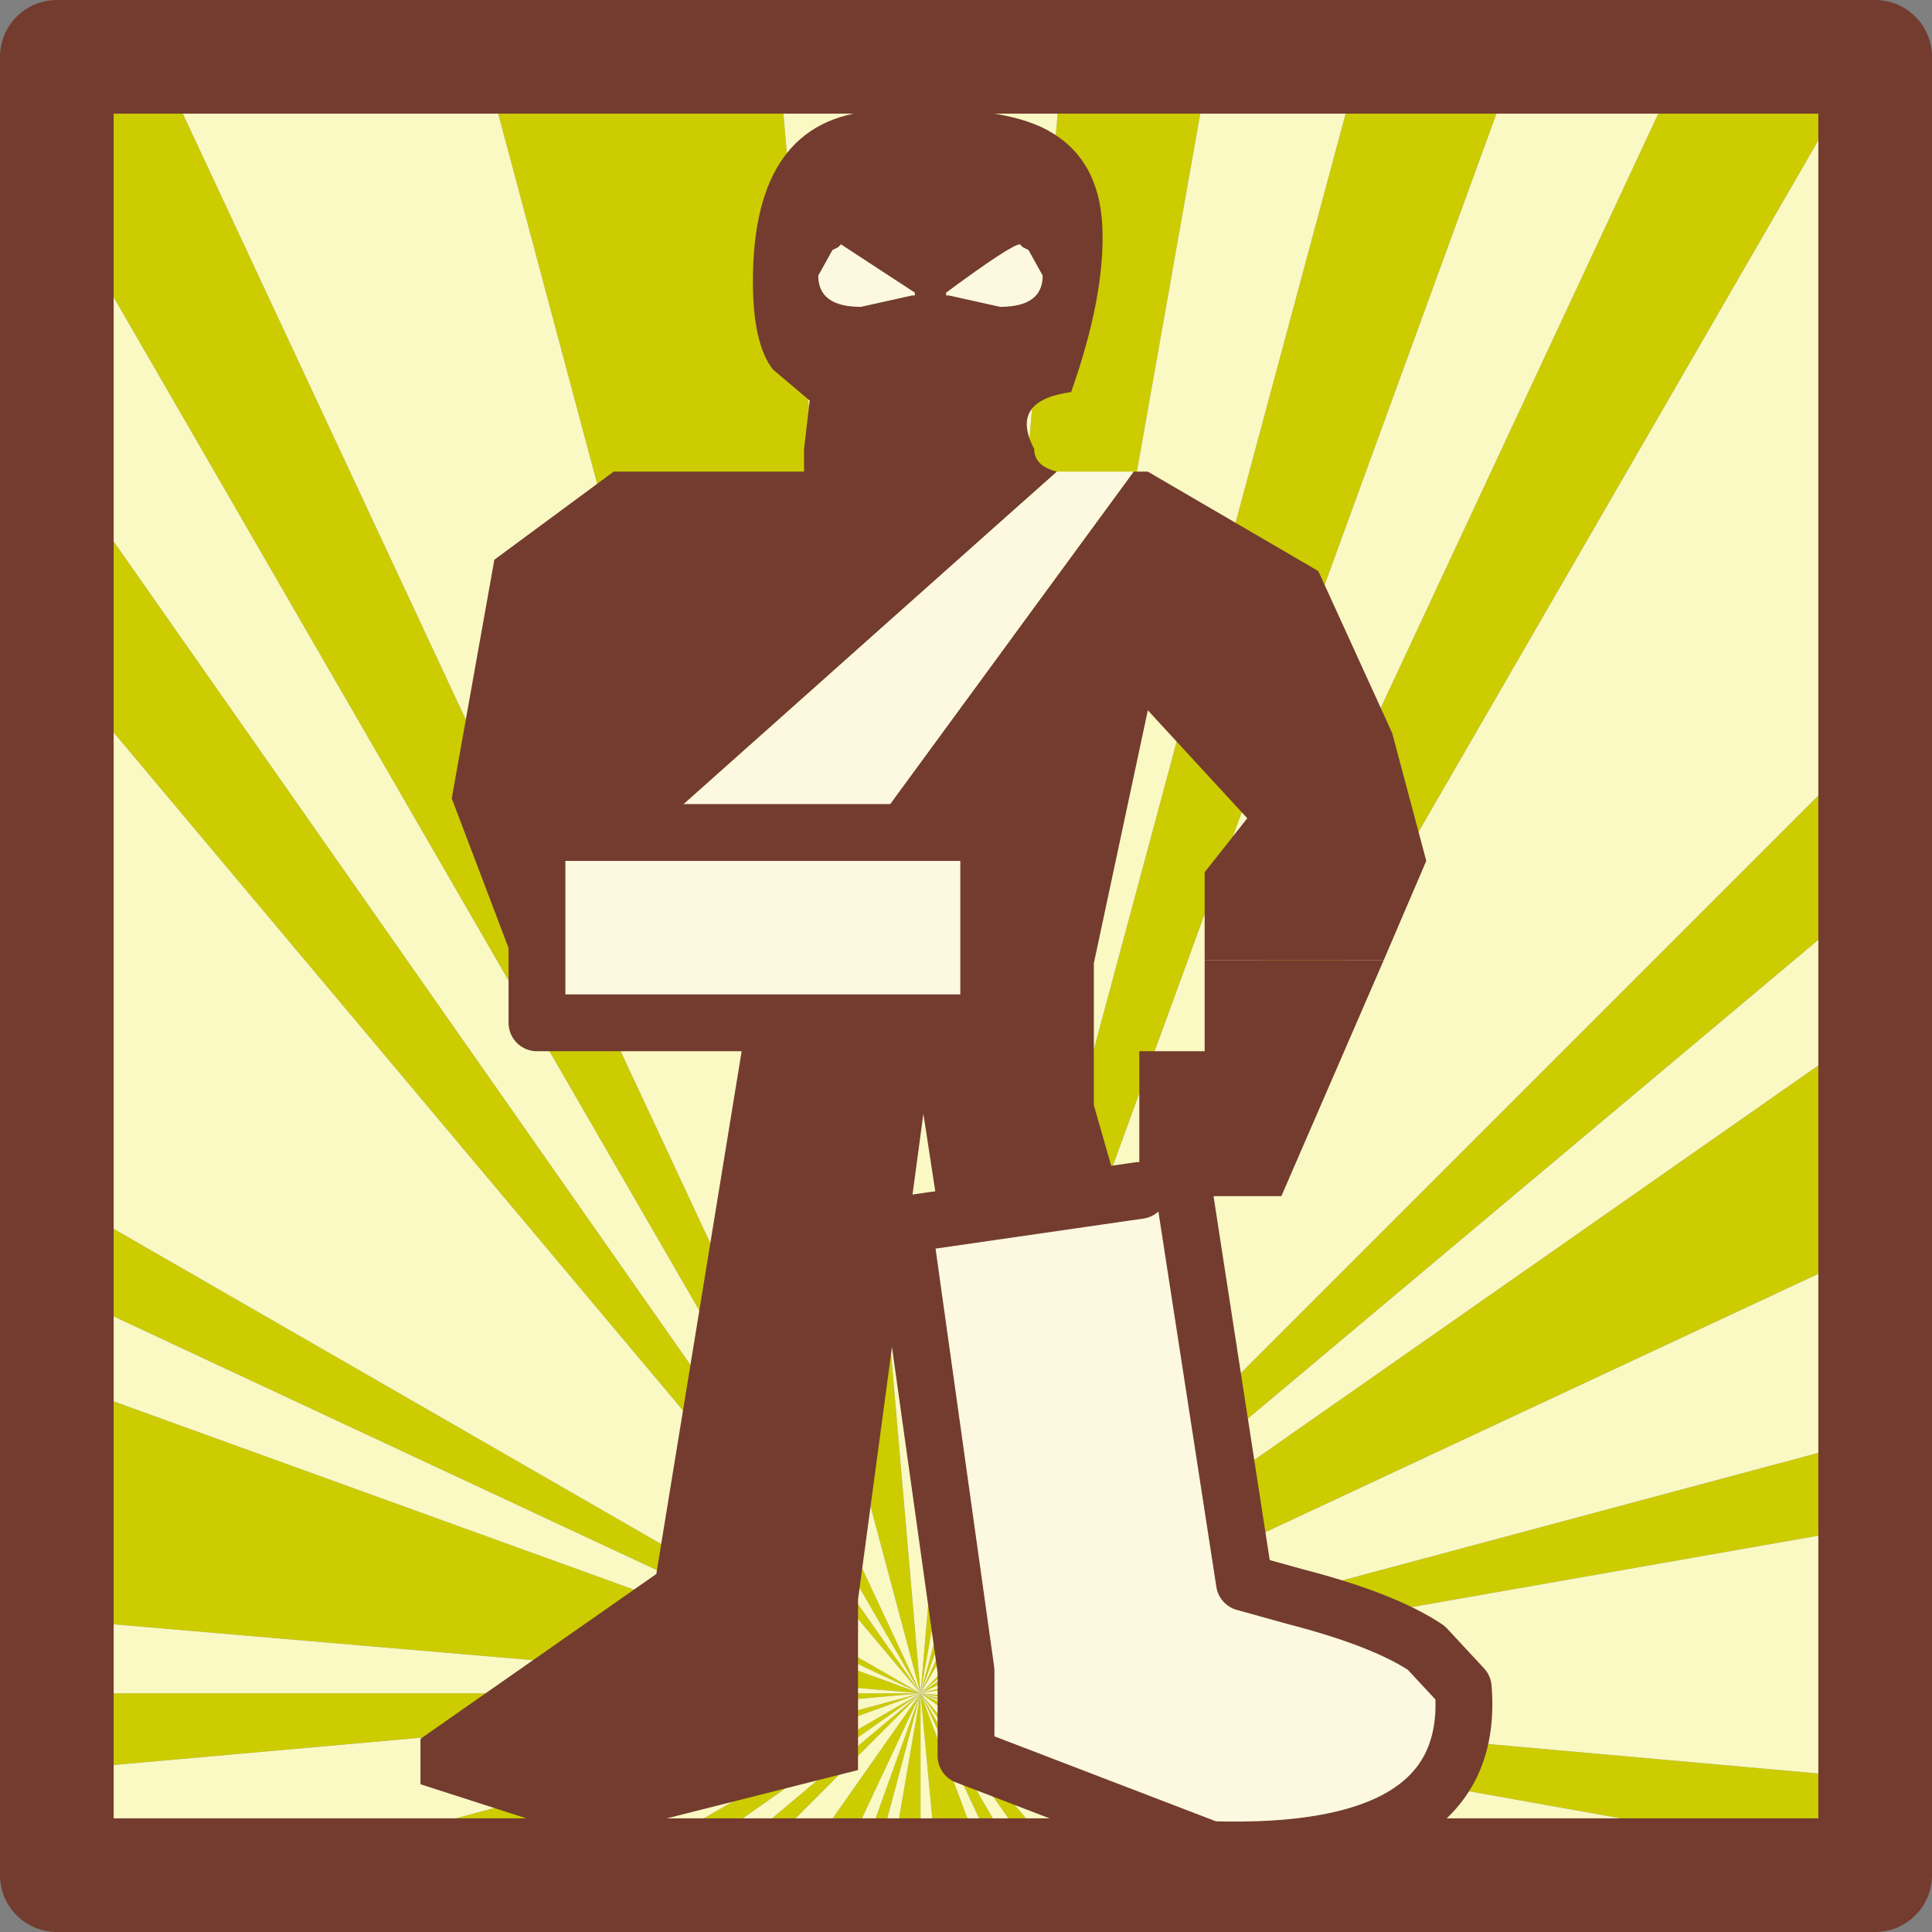 <?xml version="1.0" encoding="UTF-8" standalone="no"?>
<svg xmlns:xlink="http://www.w3.org/1999/xlink" height="34" width="34" xmlns="http://www.w3.org/2000/svg">
  <rect width="100%" height="100%" fill="#808080" stroke="none"/>
  <g transform="matrix(1.0, 0.0, 0.0, 1.0, 1, 1)">
    <use height="34.0" transform="matrix(1.0, 0.0, 0.0, 1.0, -1.0, -1.0)" width="34.0" xlink:href="#sprite0"/>
  </g>
  <defs>
    <g id="sprite0" transform="matrix(1.0, 0.0, 0.0, 1.0, 1.0, 1.0)">
      <use height="34.0" transform="matrix(1.0, 0.0, 0.0, 1.0, -1.0, -1.0)" width="34.0" xlink:href="#shape0"/>
    </g>
    <g id="shape0" transform="matrix(1.0, 0.0, 0.0, 1.0, 1.0, 1.0)">
      <path d="M32.0 12.0 L32.0 14.7 15.2 28.8 32.0 12.0 M32.0 17.05 L32.0 20.95 15.2 28.8 32.0 17.05 M32.0 24.3 L32.0 25.85 15.2 28.8 32.0 24.3 M32.0 30.3 L32.0 31.8 15.2 28.8 32.0 30.3 M27.15 32.0 L24.0 32.0 15.2 28.8 27.15 32.0 M22.05 32.0 L19.8 32.0 15.2 28.8 0.0 27.5 0.0 23.3 15.2 28.8 22.05 32.0 M17.9 32.0 L17.45 32.0 15.2 28.8 17.9 32.0 M17.05 32.0 L16.7 32.0 15.2 28.8 17.05 32.0 M16.4 32.0 L15.5 32.0 15.2 28.8 16.4 32.0 M15.2 32.0 L14.65 32.0 15.2 28.8 15.2 32.0 M14.35 32.0 L14.05 32.0 15.2 28.8 14.35 32.0 M13.7 32.0 L12.95 32.0 15.2 28.8 13.7 32.0 M12.0 32.0 L11.4 32.0 15.2 28.8 12.0 32.0 M10.65 32.0 L9.65 32.0 15.2 28.8 10.65 32.0 M6.4 32.0 L3.3 32.0 15.2 28.8 6.4 32.0 M0.0 30.15 L0.0 28.8 15.2 28.8 0.0 30.15 M0.0 21.7 L0.0 20.05 15.2 28.8 0.0 21.7 M0.0 10.7 L0.0 7.1 15.2 28.8 0.0 10.7 M0.0 2.5 L0.0 0.0 1.75 0.0 15.2 28.8 0.0 2.5 M7.5 0.0 L12.7 0.0 15.2 28.8 7.5 0.0 M17.7 0.0 L20.3 0.0 15.2 28.8 28.65 0.0 31.85 0.0 15.2 28.8 17.7 0.0 M22.95 0.0 L25.7 0.0 15.2 28.8 22.95 0.0" fill="#cccc00" fill-rule="evenodd" stroke="none"/>
      <path d="M31.85 0.0 L32.0 0.0 32.0 12.0 15.2 28.8 31.85 0.0 M32.0 14.7 L32.0 17.05 15.2 28.8 32.0 20.95 32.0 24.3 15.2 28.8 32.0 25.85 32.0 30.3 15.2 28.8 32.0 31.8 32.0 32.0 27.15 32.0 15.2 28.8 24.0 32.0 22.05 32.0 15.2 28.8 0.0 23.3 0.0 21.7 15.2 28.8 0.0 20.05 0.0 10.7 15.2 28.8 0.0 7.1 0.0 2.5 15.2 28.8 1.75 0.0 7.5 0.0 15.2 28.8 12.7 0.0 17.7 0.0 15.2 28.8 9.65 32.0 6.4 32.0 15.2 28.8 3.3 32.0 0.0 32.0 0.0 30.15 15.2 28.8 0.0 28.8 0.0 27.5 15.2 28.8 19.8 32.0 17.9 32.0 15.2 28.8 17.45 32.0 17.05 32.0 15.2 28.8 16.7 32.0 16.4 32.0 15.2 28.8 15.5 32.0 15.2 32.0 15.2 28.8 14.65 32.0 14.35 32.0 15.2 28.8 14.05 32.0 13.7 32.0 15.2 28.8 12.95 32.0 12.0 32.0 15.2 28.8 11.4 32.0 10.65 32.0 15.2 28.8 32.0 14.7 M20.3 0.0 L22.95 0.0 15.2 28.8 25.7 0.0 28.65 0.0 15.2 28.8 20.3 0.0" fill="#faf8c3" fill-rule="evenodd" stroke="none"/>
      <path d="M31.85 0.0 L32.0 0.0 32.0 12.0 32.0 14.7 32.0 17.05 32.0 20.95 32.0 24.3 32.0 25.85 32.0 30.3 32.0 31.8 32.0 32.0 27.15 32.0 24.0 32.0 22.05 32.0 19.8 32.0 17.9 32.0 17.45 32.0 17.05 32.0 16.7 32.0 16.4 32.0 15.5 32.0 15.2 32.0 14.65 32.0 14.35 32.0 14.05 32.0 13.7 32.0 12.95 32.0 12.0 32.0 11.4 32.0 10.65 32.0 9.65 32.0 6.4 32.0 3.3 32.0 0.0 32.0 0.0 30.15 0.0 28.8 0.0 27.5 0.0 23.3 0.0 21.7 0.0 20.05 0.0 10.7 0.0 7.1 0.0 2.5 0.0 0.0 1.75 0.0 7.5 0.0 12.7 0.0 17.7 0.0 20.3 0.0 22.95 0.0 25.7 0.0 28.65 0.0 31.85 0.0 Z" fill="none" stroke="#733c2f" stroke-linecap="round" stroke-linejoin="round" stroke-width="2.0"/>
      <path d="M18.95 7.3 L19.2 7.3 22.2 9.05 23.5 11.9 24.1 14.15 23.35 15.9 20.2 15.9 20.2 14.35 20.95 13.4 19.2 11.5 18.25 15.95 18.25 18.45 20.6 26.65 24.6 29.2 24.6 30.2 21.25 31.0 16.6 29.5 16.6 27.4 15.25 18.6 14.1 27.15 14.1 30.15 9.35 31.35 6.4 30.4 6.4 29.6 10.55 26.7 12.15 16.9 12.15 16.85 12.1 16.65 18.95 7.3 M10.75 16.05 L10.1 16.5 8.45 17.0 6.95 13.05 7.7 8.85 9.8 7.3 13.15 7.3 13.15 6.9 13.25 6.05 12.6 5.5 Q12.25 5.05 12.25 3.95 12.25 1.1 14.4 0.95 16.55 0.8 17.45 1.3 18.35 1.8 18.4 3.0 18.45 4.2 17.85 5.9 16.75 6.05 17.2 6.9 17.2 7.2 17.6 7.3 L8.9 15.05 10.75 16.05" fill="#733c2f" fill-rule="evenodd" stroke="none"/>
      <path d="M12.1 16.65 L11.85 15.3 10.75 16.05 8.9 15.05 17.6 7.3 17.65 7.3 18.95 7.3 12.1 16.65" fill="#fcf9e0" fill-rule="evenodd" stroke="none"/>
      <path d="M17.1 3.4 L17.35 3.85 Q17.35 4.4 16.6 4.4 L15.7 4.2 15.65 4.2 15.65 4.15 Q16.8 3.3 16.95 3.3 L17.0 3.35 17.1 3.4" fill="#fcf9e0" fill-rule="evenodd" stroke="none"/>
      <path d="M13.65 3.4 L13.75 3.35 13.8 3.3 15.1 4.15 15.1 4.2 15.05 4.2 14.15 4.4 Q13.4 4.4 13.4 3.85 L13.65 3.4" fill="#fcf9e0" fill-rule="evenodd" stroke="none"/>
      <path d="M19.05 19.95 L19.05 20.05 19.05 19.95" fill="#ffffff" fill-rule="evenodd" stroke="none"/>
      <path d="M19.05 19.95 L19.05 17.5 20.2 17.5 20.2 15.9 23.35 15.9 21.55 20.05 19.85 20.05 19.05 20.05 19.05 19.95" fill="#733c2f" fill-rule="evenodd" stroke="none"/>
      <path d="M19.85 20.05 L20.9 26.85 21.8 27.1 Q23.35 27.5 24.1 28.0 L24.75 28.7 Q25.0 31.7 20.3 31.55 L16.0 29.9 16.0 28.4 14.9 20.55 19.05 19.95 19.05 20.05 19.85 20.05 M8.45 13.65 L16.4 13.65 16.4 17.0 8.45 17.0 8.45 13.65" fill="#fcf9e0" fill-rule="evenodd" stroke="none"/>
      <path d="M19.85 20.05 L20.9 26.85 21.8 27.1 Q23.35 27.5 24.1 28.0 L24.75 28.7 Q25.0 31.7 20.3 31.55 L16.0 29.9 16.0 28.4 14.9 20.55 19.05 19.95 M8.45 13.65 L16.4 13.65 16.4 17.0 8.45 17.0 8.45 13.65" fill="none" stroke="#733c2f" stroke-linecap="round" stroke-linejoin="round" stroke-width="1.0"/>
    </g>
  </defs>
</svg>
